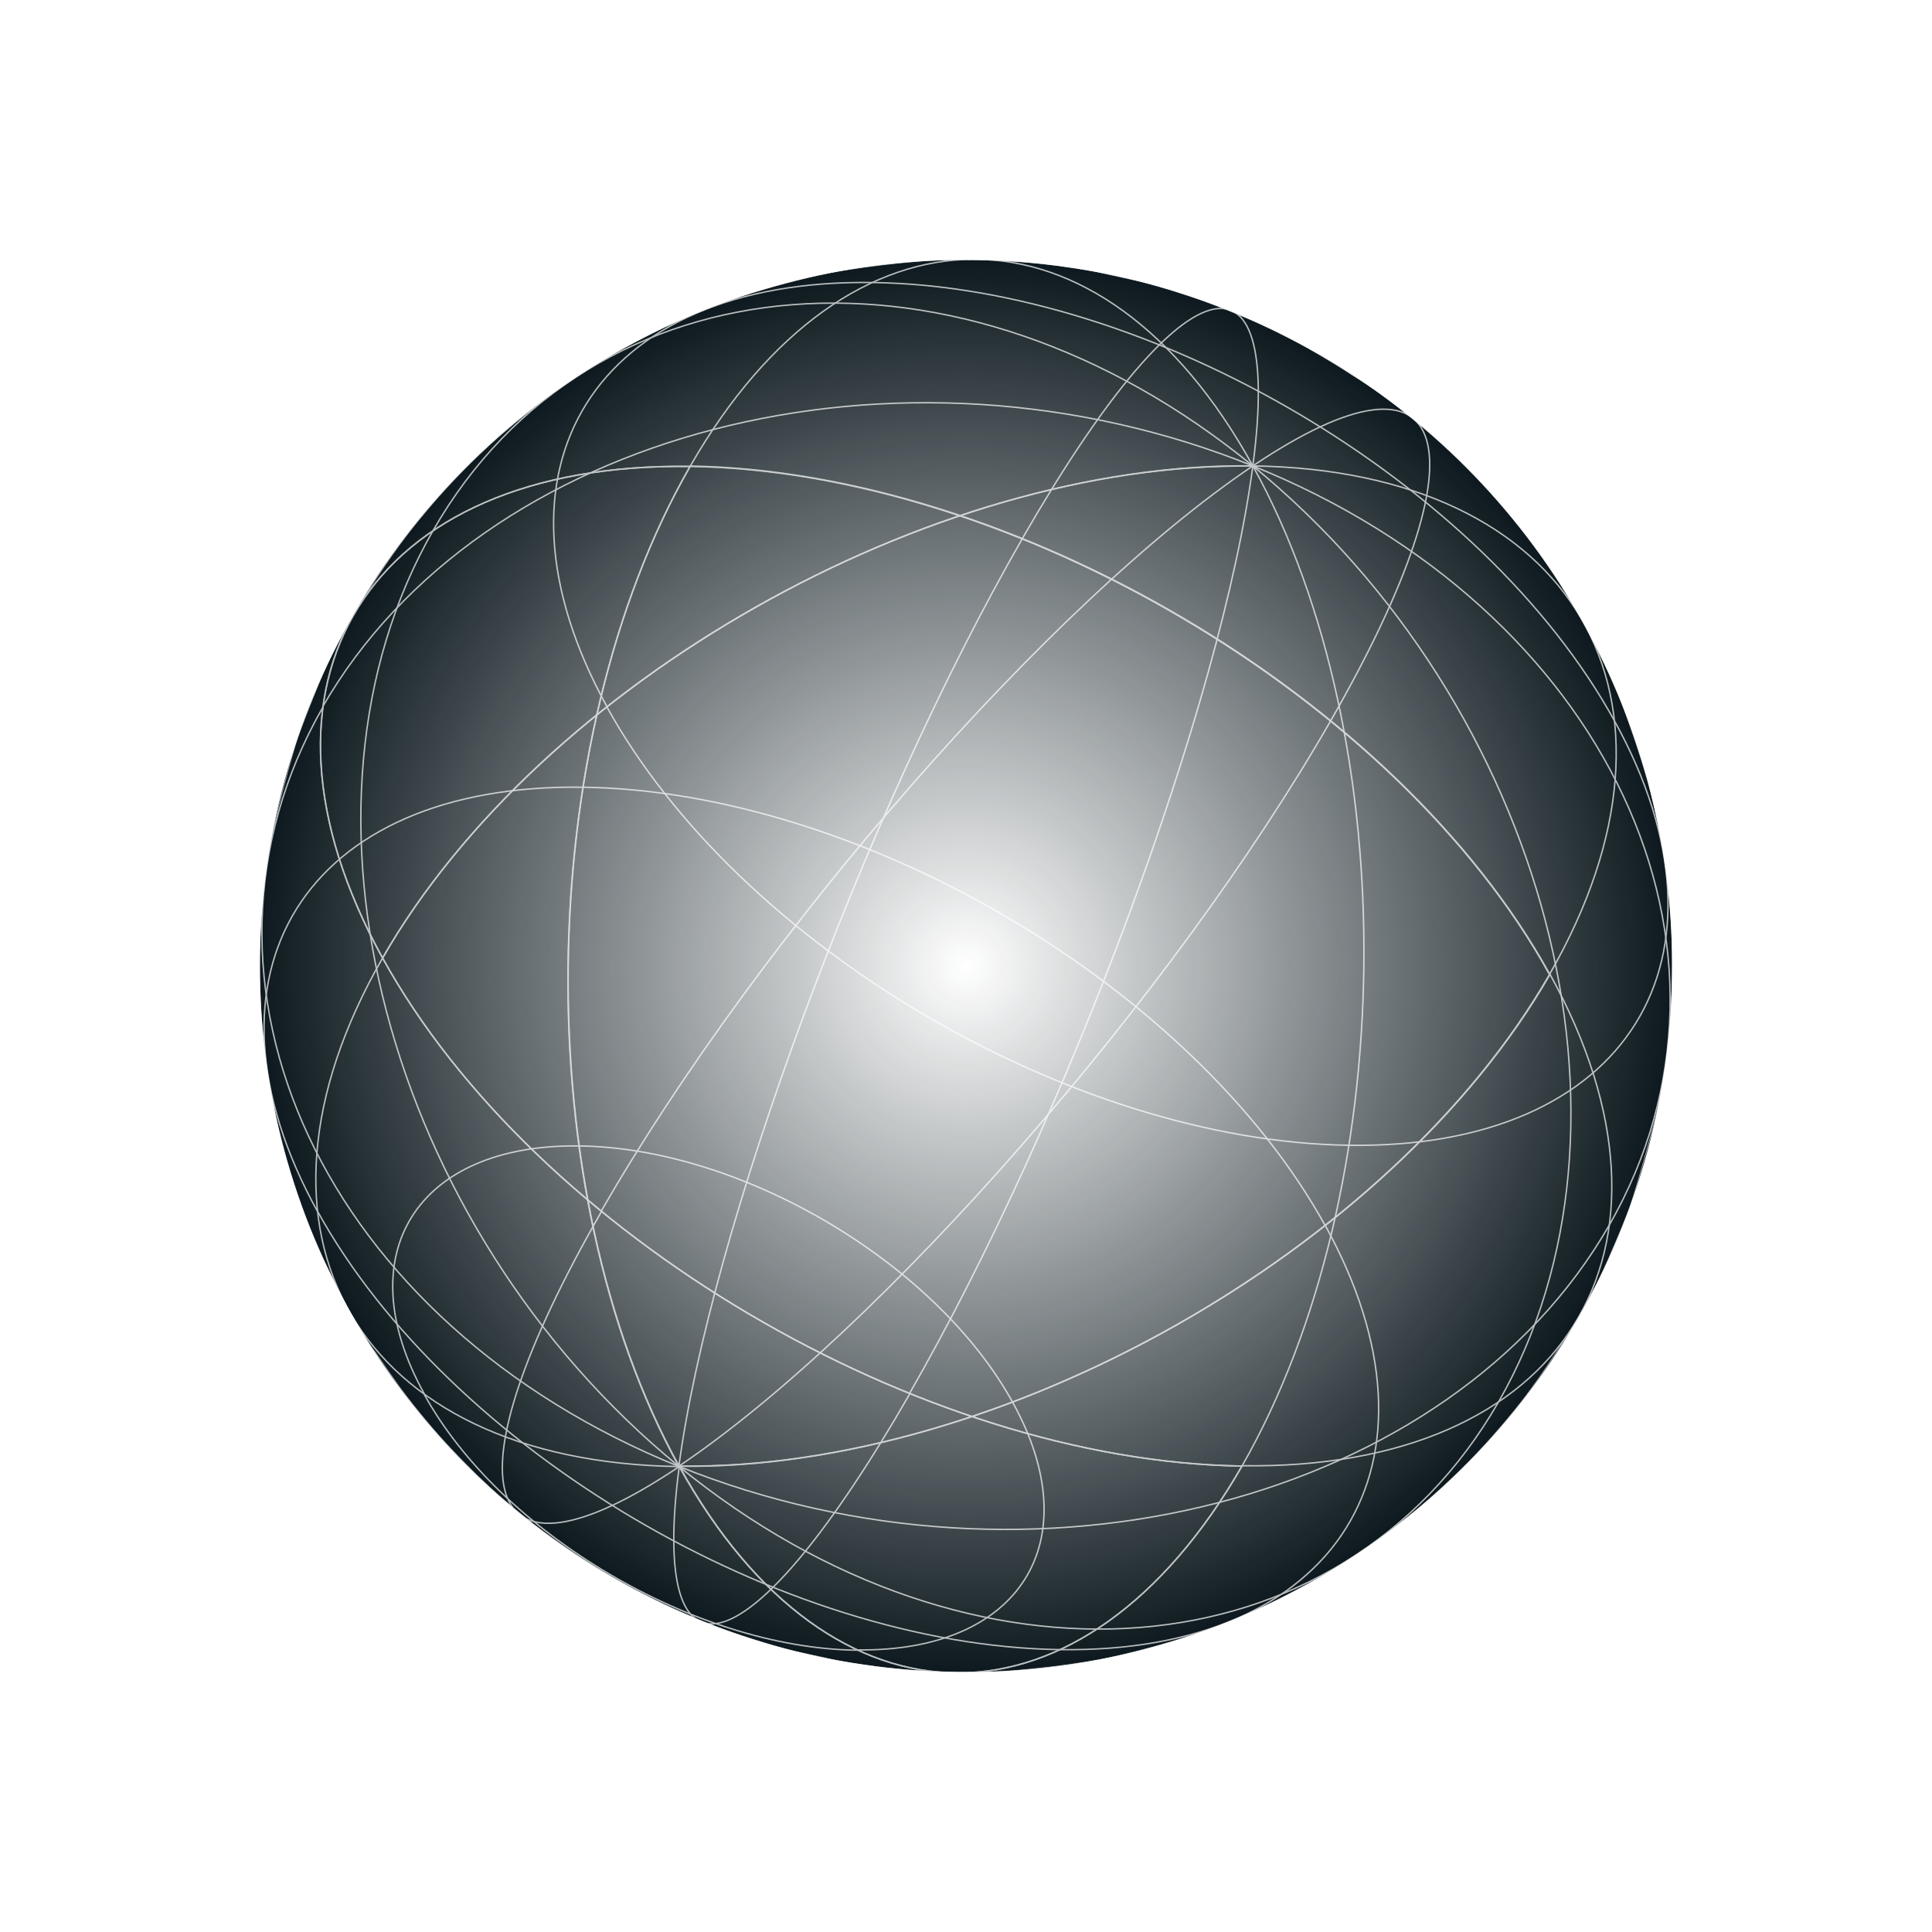 <svg xmlns="http://www.w3.org/2000/svg" width="1361" height="1361" fill="none" viewBox="0 0 1361 1361"><g filter="url(#filter0_ii)"><circle cx="680.499" cy="680.5" r="497.428" fill="#0E1A1F"/><circle cx="680.499" cy="680.5" r="497.428" fill="url(#paint0_radial)" style="mix-blend-mode:overlay"/></g><g style="mix-blend-mode:overlay" opacity=".7"><path stroke="#fff" stroke-miterlimit="10" d="M882.57 328.211C655.97 325.031 380.862 480.334 269.507 674.874C376.735 869.253 648.075 1029.45 874.915 1032.77C986.271 838.226 989.937 522.349 882.57 328.211Z" style="mix-blend-mode:color-dodge"/><path stroke="#fff" stroke-miterlimit="10" d="M427.49 497.931C520.136 665.885 754.217 803.925 950.199 806.79" style="mix-blend-mode:color-dodge"/><path stroke="#fff" stroke-miterlimit="10" d="M882.57 328.211C741.025 423.333 535.001 659.033 423.544 853.194" style="mix-blend-mode:color-dodge"/><path stroke="#fff" stroke-miterlimit="10" d="M882.569 328.211C860.744 494.382 752.238 787.348 640.642 981.75" style="mix-blend-mode:color-dodge"/><path stroke="#fff" stroke-miterlimit="10" d="M950.198 806.789C1146.18 809.654 1229.93 675.702 1137.29 507.748" style="mix-blend-mode:color-dodge"/><path stroke="#fff" stroke-miterlimit="10" d="M882.568 328.211C1089.58 497.569 1167.23 793.193 1055.64 987.595" style="mix-blend-mode:color-dodge"/><path stroke="#fff" stroke-miterlimit="10" d="M882.568 328.211C1132.37 429.025 1245.04 668.989 1133.44 863.391" style="mix-blend-mode:color-dodge"/><path stroke="#fff" stroke-miterlimit="10" d="M882.567 328.211C1109.17 331.391 1203.13 492.066 1091.53 686.468C984.304 492.09 712.964 331.895 486.124 328.576C597.72 134.174 775.58 133.972 882.567 328.211Z" style="mix-blend-mode:color-dodge"/><path stroke="#fff" stroke-miterlimit="10" d="M1137.29 507.748C1044.88 339.933 810.561 201.754 614.82 199.028" style="mix-blend-mode:color-dodge"/><path stroke="#fff" stroke-miterlimit="10" d="M882.568 328.211C1024.11 233.09 1048.85 313.608 937.255 508.01" style="mix-blend-mode:color-dodge"/><path stroke="#fff" stroke-miterlimit="10" d="M882.568 328.211C904.393 162.041 831.614 185.293 720.017 379.695" style="mix-blend-mode:color-dodge"/><path stroke="#fff" stroke-miterlimit="10" d="M486.123 328.575C259.143 325.498 162.035 480.356 269.504 674.874C381.1 480.472 655.967 325.031 882.807 328.35" style="mix-blend-mode:color-dodge"/><path stroke="#fff" stroke-miterlimit="10" d="M614.819 199.028C418.837 196.163 335.083 330.115 427.729 498.069" style="mix-blend-mode:color-dodge"/><path stroke="#fff" stroke-miterlimit="10" d="M882.568 328.211C675.792 158.992 416.617 179.447 305.16 373.608" style="mix-blend-mode:color-dodge"/><path stroke="#fff" stroke-miterlimit="10" d="M882.567 328.211C632.769 227.397 338.811 303.651 227.215 498.053" style="mix-blend-mode:color-dodge"/><path stroke="#fff" stroke-miterlimit="10" d="M269.505 674.874C157.909 869.276 251.87 1029.95 478.47 1033.13C585.597 1227.13 763.457 1226.93 874.914 1032.77C647.833 1029.31 376.733 869.253 269.505 674.874Z" style="mix-blend-mode:color-dodge"/><path stroke="#fff" stroke-miterlimit="10" d="M223.649 853.214C316.296 1021.17 550.376 1159.21 746.358 1162.07" style="mix-blend-mode:color-dodge"/><path stroke="#fff" stroke-miterlimit="10" d="M298.749 982.099C352.806 1080.19 489.61 1161.1 603.979 1162.5" style="mix-blend-mode:color-dodge"/><path stroke="#fff" stroke-miterlimit="10" d="M423.786 853.333C312.19 1047.73 336.928 1128.25 478.472 1033.13" style="mix-blend-mode:color-dodge"/><path stroke="#fff" stroke-miterlimit="10" d="M641.022 981.648C529.426 1176.05 456.786 1199.06 478.472 1033.13" style="mix-blend-mode:color-dodge"/><path stroke="#fff" stroke-miterlimit="10" d="M875.056 1032.53C763.46 1226.93 585.599 1227.13 478.612 1032.89C705.212 1036.07 980.459 880.527 1091.92 686.367C1198.9 880.606 1101.9 1035.85 875.056 1032.53Z" style="mix-blend-mode:color-dodge"/><path stroke="#fff" stroke-miterlimit="10" d="M746.358 1162.07C942.34 1164.94 1026.09 1030.99 933.448 863.032" style="mix-blend-mode:color-dodge"/><path stroke="#fff" stroke-miterlimit="10" d="M604.12 1162.26C718.73 1163.81 767.702 1085.65 713.265 987.667" style="mix-blend-mode:color-dodge"/><path stroke="#fff" stroke-miterlimit="10" d="M1055.78 987.355C944.181 1181.76 685.386 1202.11 478.23 1032.99" style="mix-blend-mode:color-dodge"/><path stroke="#fff" stroke-miterlimit="10" d="M1133.58 863.151C1021.99 1057.55 728.169 1133.57 478.231 1032.99" style="mix-blend-mode:color-dodge"/><path stroke="#fff" stroke-miterlimit="10" d="M1091.67 686.228C980.078 880.63 705.211 1036.07 478.37 1032.75C371.244 838.753 374.669 522.737 486.265 328.335C713.346 331.793 984.446 491.849 1091.67 686.228Z" style="mix-blend-mode:color-dodge"/><path stroke="#fff" stroke-miterlimit="10" d="M933.553 863.413C840.906 695.458 606.826 557.418 410.844 554.553" style="mix-blend-mode:color-dodge"/><path stroke="#fff" stroke-miterlimit="10" d="M713.264 987.667C659.207 889.579 522.403 808.666 408.033 807.262" style="mix-blend-mode:color-dodge"/><path stroke="#fff" stroke-miterlimit="10" d="M937.396 507.769C825.8 702.171 619.915 937.63 478.371 1032.75" style="mix-blend-mode:color-dodge"/><path stroke="#fff" stroke-miterlimit="10" d="M720.161 379.454C608.565 573.856 500.299 866.961 478.233 1032.99" style="mix-blend-mode:color-dodge"/><path stroke="#fff" stroke-miterlimit="10" d="M269.505 674.875C162.277 480.496 259.144 325.498 486.124 328.576C374.528 522.978 371.103 838.994 478.229 1032.99" style="mix-blend-mode:color-dodge"/><path stroke="#fff" stroke-miterlimit="10" d="M410.841 554.554C214.859 551.689 131.105 685.641 223.751 853.595" style="mix-blend-mode:color-dodge"/><path stroke="#fff" stroke-miterlimit="10" d="M408.033 807.263C293.423 805.72 244.451 883.873 298.888 981.859" style="mix-blend-mode:color-dodge"/><path stroke="#fff" stroke-miterlimit="10" d="M305.161 373.608C193.565 568.01 271.455 863.773 478.23 1032.99" style="mix-blend-mode:color-dodge"/><path stroke="#fff" stroke-miterlimit="10" d="M227.597 497.952C116.001 692.354 228.673 932.317 478.471 1033.13" style="mix-blend-mode:color-dodge"/><path stroke="#fff" stroke-miterlimit="10" stroke-width=".468" d="M245.105 922.191C236.097 904.451 223.947 881.038 216.978 862.546C212.454 850.931 207.056 835.275 203.533 823.595C200.415 813.435 197.005 799.891 194.647 789.527C190.033 769.179 185.872 741.375 184.398 720.589C182.759 698.422 182.092 668.456 184.075 646.129C185.728 627.149 188.28 601.613 192.656 582.919C196.855 565.087 202.877 541.877 208.178 524.359C211.721 513.222 217.731 498.365 222.135 487.403C228.639 470.581 239.549 448.906 248.839 433.37C261.054 412.771 278.61 386.252 293.674 367.941C309.953 348.08 343.372 308.535 399.648 269.967C409.27 263.304 421.968 255.202 431.654 249.541C442.238 243.433 456.38 236.165 467.168 230.818C485.007 222.147 509.266 212.36 528.297 206.628C548.087 200.691 574.816 193.294 595.177 190.259C610.397 187.793 630.72 185.379 645.864 184.155C655.386 183.222 668.353 182.992 677.698 182.921C689.905 182.895 705.936 183.469 717.966 184.306C728.134 185.032 741.747 186.46 751.738 188.049C759.767 189.147 770.378 190.773 777.989 192.595C785.6 194.416 795.693 196.385 803.303 198.207C811.155 200.168 821.311 203.138 828.884 205.581C850.881 212.493 865.571 218.724 873.587 222.066C893.027 230.074 907.984 238.066 914.138 241.298C919.812 244.252 935.111 252.764 952.12 263.87C974.46 277.411 989.292 289.511 989.532 289.65C1004.84 302.027 1012.43 308.336 1025.6 321.086C1031.13 326.525 1038.4 333.938 1043.78 339.618C1049.16 345.298 1056.15 353.194 1061.26 359.356C1067.19 366.315 1074.58 375.731 1079.99 383.034C1085.16 390.197 1091.8 399.817 1096.83 407.222C1103.12 416.323 1110.81 429.122 1115.93 439.151C1125.32 456.789 1137.09 480.304 1143.92 499.038C1149.15 513.313 1155.81 532.909 1160.14 547.63C1163.26 557.79 1166.15 571.677 1168.51 582.041C1172.88 602.25 1176.32 629.637 1177.31 650.145C1178.57 672.415 1178.24 702.446 1176.12 725.014C1174.46 743.994 1171.05 769.354 1166.19 787.771C1161.51 805.325 1155.11 828.637 1149.71 845.775C1146.03 857.153 1139.67 871.491 1135.03 882.314C1129.3 896.689 1119.72 914.95 1111.82 928.074C1099.36 948.535 1082.05 975.193 1066.98 993.504C1050.7 1013.36 1017.29 1052.91 961.01 1091.48C951.907 1097.8 938.968 1105.76 929.282 1111.42C918.698 1117.53 904.555 1124.8 893.768 1130.14C875.929 1138.82 851.67 1148.6 832.639 1154.33C812.849 1160.27 786.12 1167.67 765.759 1170.7C750.539 1173.17 730.216 1175.58 715.072 1176.81C705.55 1177.74 692.583 1177.97 683.238 1178.04C671.031 1178.07 655 1177.49 642.97 1176.66C632.802 1175.93 619.189 1174.5 609.198 1172.91C601.169 1171.82 590.558 1170.19 582.947 1168.37C575.336 1166.55 565.243 1164.58 557.633 1162.76C549.781 1160.79 539.625 1157.82 532.052 1155.38C510.536 1148.75 494.504 1142.06 487.348 1138.9C467.909 1130.89 452.952 1122.9 446.797 1119.66C438.236 1115.04 424.381 1107.37 408.816 1097.09C387.134 1082.97 372.303 1070.87 372.062 1070.73C356.749 1058.35 349.163 1052.04 335.99 1039.29C330.468 1033.85 323.198 1026.44 317.815 1020.76C312.431 1015.08 305.44 1007.18 300.335 1001.02C294.407 994.063 287.009 984.647 281.601 977.344C276.432 970.181 269.794 960.561 264.765 953.156C257.811 944.64 250.502 931.738 245.105 922.191Z" style="mix-blend-mode:color-dodge"/></g><defs><filter id="filter0_ii" width="994.856" height="994.856" x="183.071" y="183.072" color-interpolation-filters="sRGB" filterUnits="userSpaceOnUse"><feFlood flood-opacity="0" result="BackgroundImageFix"/><feBlend in="SourceGraphic" in2="BackgroundImageFix" mode="normal" result="shape"/><feColorMatrix in="SourceAlpha" result="hardAlpha" type="matrix" values="0 0 0 0 0 0 0 0 0 0 0 0 0 0 0 0 0 0 127 0"/><feOffset/><feGaussianBlur stdDeviation="49.135"/><feComposite in2="hardAlpha" k2="-1" k3="1" operator="arithmetic"/><feColorMatrix type="matrix" values="0 0 0 0 0.118 0 0 0 0 0.894 0 0 0 0 0.431 0 0 0 0.8 0"/><feBlend in2="shape" mode="normal" result="effect1_innerShadow"/><feColorMatrix in="SourceAlpha" result="hardAlpha" type="matrix" values="0 0 0 0 0 0 0 0 0 0 0 0 0 0 0 0 0 0 127 0"/><feOffset/><feGaussianBlur stdDeviation="14.974"/><feComposite in2="hardAlpha" k2="-1" k3="1" operator="arithmetic"/><feColorMatrix type="matrix" values="0 0 0 0 0.118 0 0 0 0 0.894 0 0 0 0 0.431 0 0 0 0.8 0"/><feBlend in2="effect1_innerShadow" mode="normal" result="effect2_innerShadow"/></filter><radialGradient id="paint0_radial" cx="0" cy="0" r="1" gradientTransform="translate(680.499 680.5) rotate(90) scale(497.428)" gradientUnits="userSpaceOnUse"><stop stop-color="#fff"/><stop offset="1" stop-color="rgba(255, 255, 255, 0)" stop-opacity="1"/></radialGradient></defs></svg>